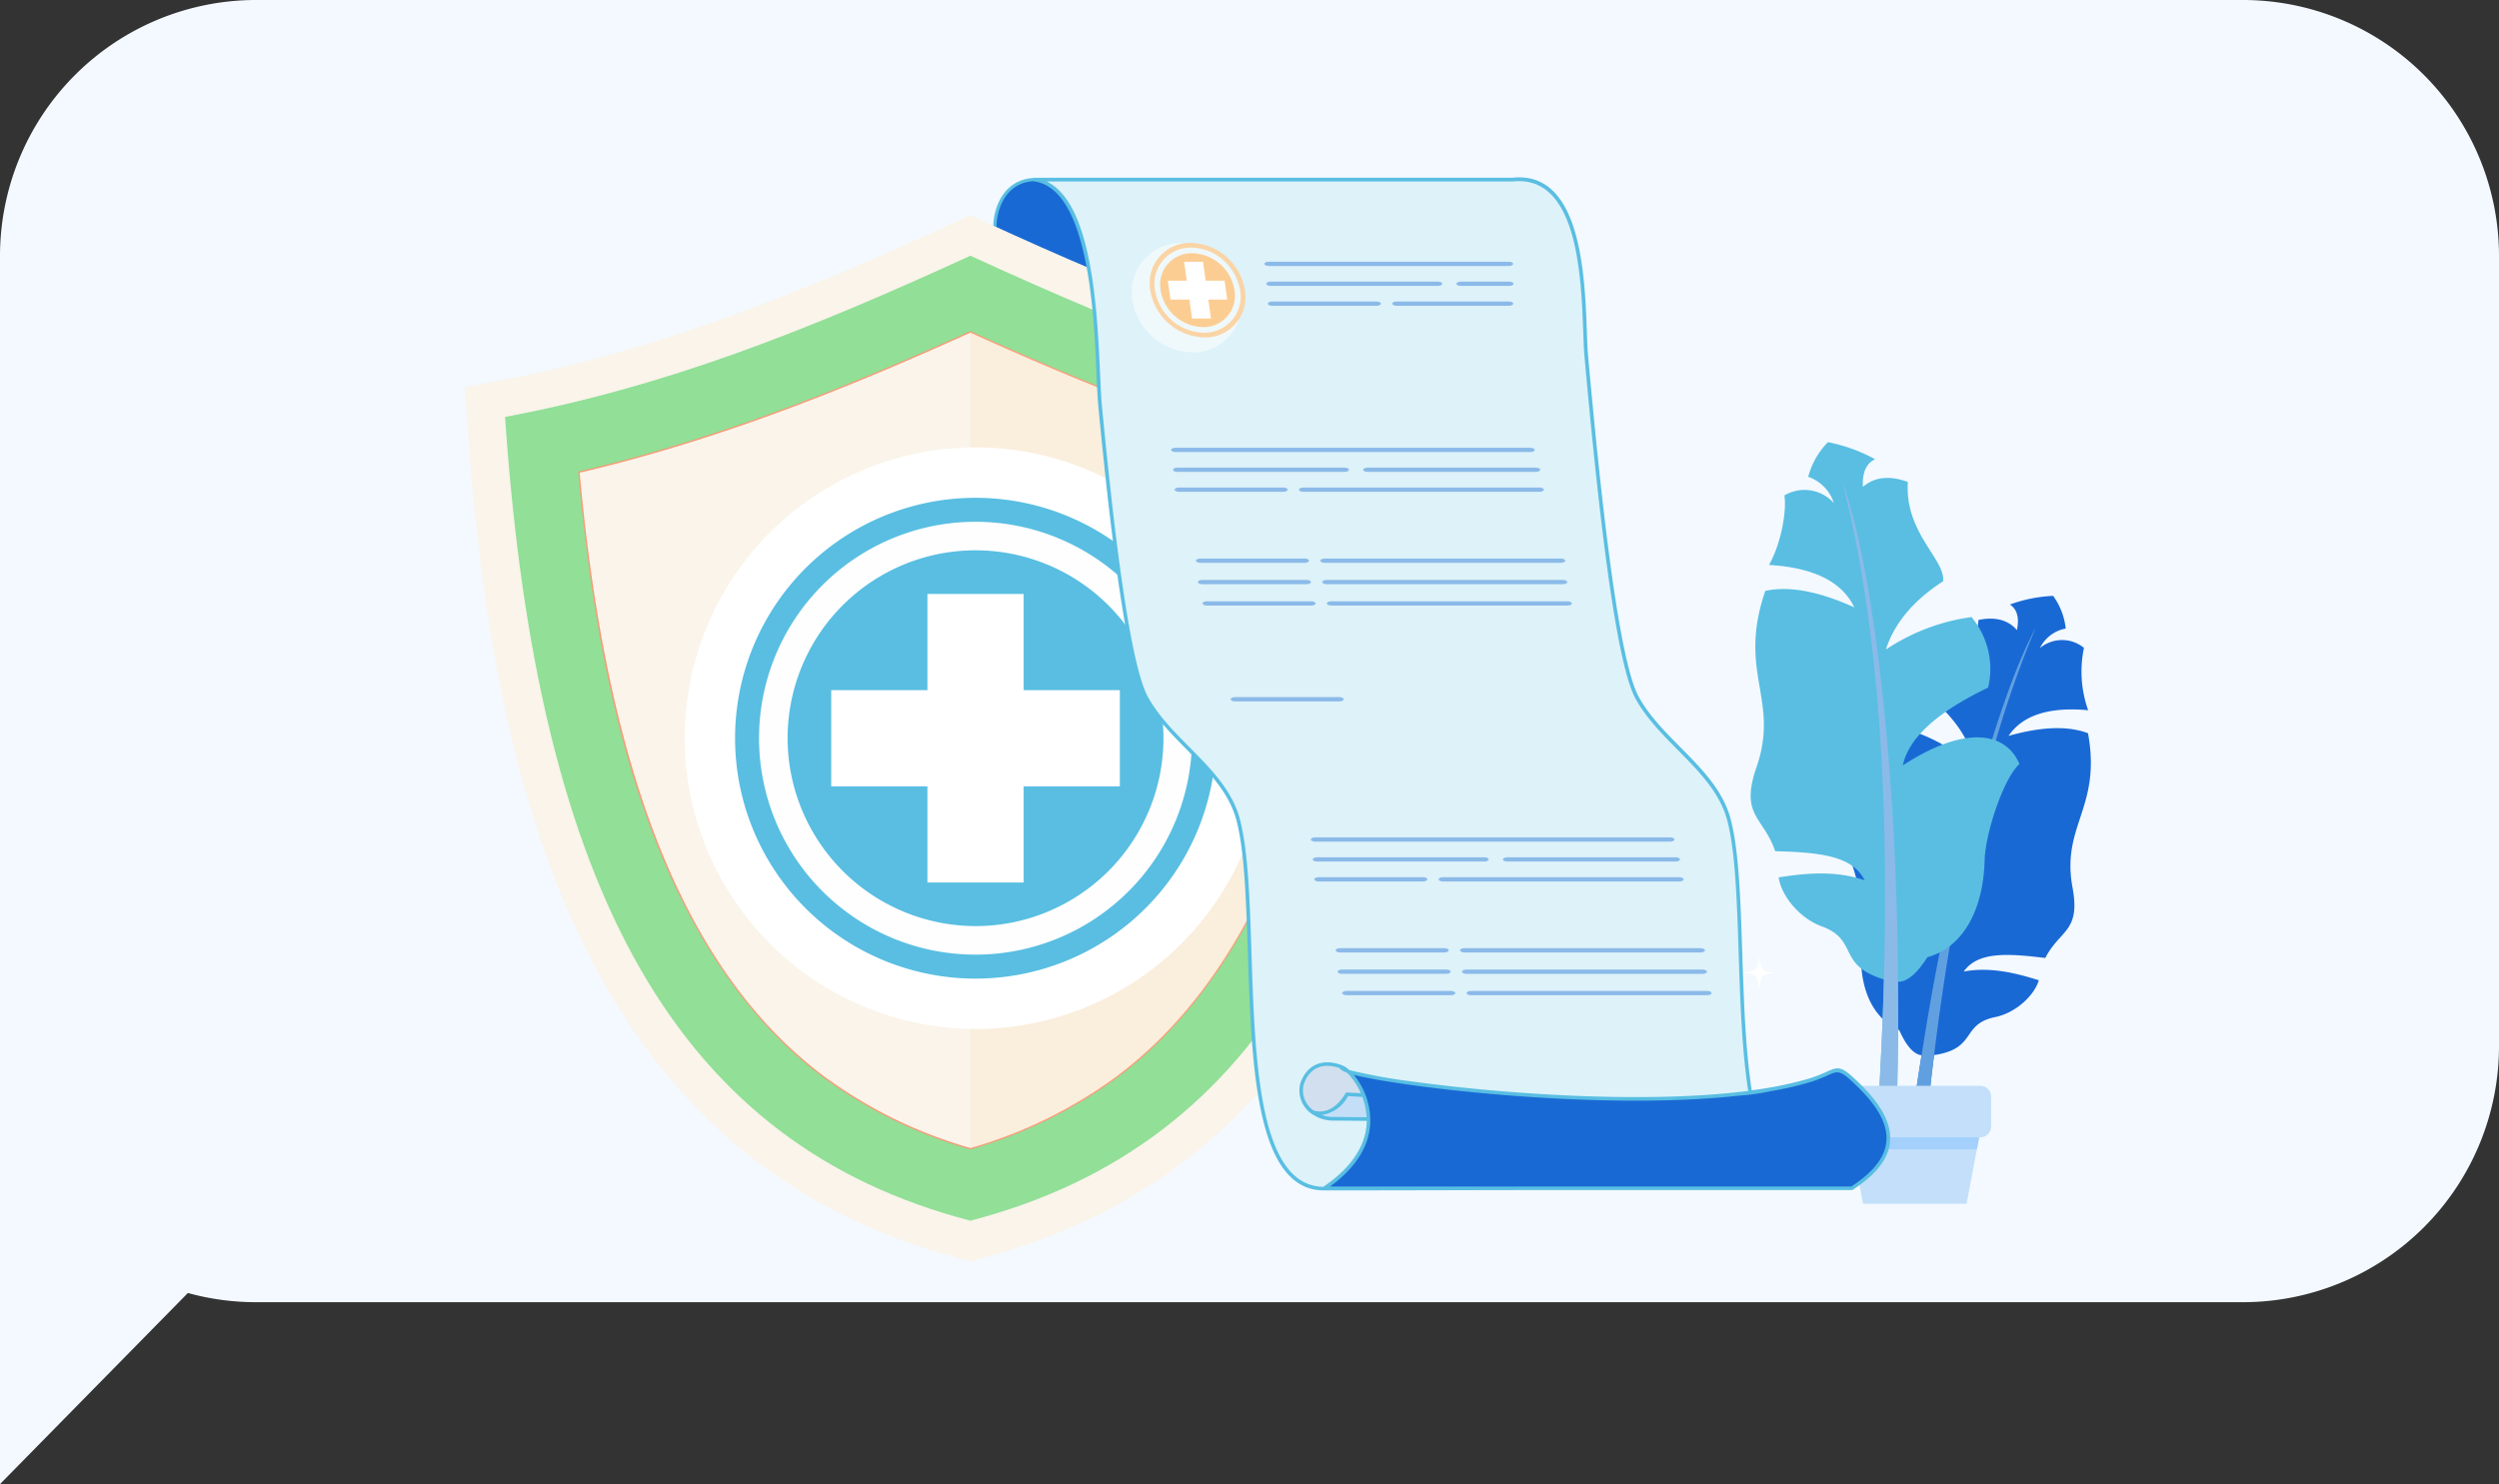 <svg xmlns="http://www.w3.org/2000/svg" xmlns:xlink="http://www.w3.org/1999/xlink" width="400" height="237.618" viewBox="0 0 400 237.618">
  <rect x="0" y="0" width="400" height="237.618" fill="#333333" stroke="none"/>
  <defs>
    <clipPath id="clip-path">
      <rect id="Rectángulo_373723" data-name="Rectángulo 373723" width="280.105" height="196.885" transform="translate(0 0)" fill="none"/>
    </clipPath>
  </defs>
  <g id="Grupo_1065529" data-name="Grupo 1065529" transform="translate(-180 -4724)">
    <g id="Grupo_1065458" data-name="Grupo 1065458" transform="translate(0 35)">
      <path id="Unión_11" data-name="Unión 11" d="M41,237.618a41,41,0,0,1-41-41V70.127a41,41,0,0,1,41-41H359A41.04,41.04,0,0,1,369.927,30.6L400,0V196.618a41,41,0,0,1-41,41Z" transform="translate(580 4926.618) rotate(180)" fill="#f3f9ff"/>
      <g id="Grupo_1064545" data-name="Grupo 1064545" transform="translate(239.947 4694.055)">
        <g id="Grupo_1064544" data-name="Grupo 1064544" transform="translate(0 -0.004)" clip-path="url(#clip-path)">
          <path id="Trazado_797543" data-name="Trazado 797543" d="M908.923,213.4c-.5,6.88-1.516,7.828-8.075,8.358,6.559.53,7.574,1.479,8.075,8.359.5-6.88,1.516-7.829,8.075-8.359-6.559-.53-7.574-1.478-8.075-8.358m26.663,18.144c-.267,3.673-.81,4.18-4.31,4.463,3.5.283,4.043.79,4.31,4.462.267-3.673.81-4.179,4.312-4.462-3.5-.283-4.045-.79-4.312-4.463m-11.677-28.268c-.271,3.72-.819,4.233-4.366,4.52,3.547.286,4.1.8,4.366,4.52.271-3.721.819-4.234,4.366-4.52-3.547-.286-4.095-.8-4.366-4.52" transform="translate(-779.039 -175.79)" fill="#fff" fill-rule="evenodd"/>
          <path id="Trazado_797544" data-name="Trazado 797544" d="M728.577,1059.873c.406,5.574,1.229,6.342,6.542,6.772-5.314.429-6.136,1.2-6.542,6.771-.406-5.573-1.228-6.342-6.542-6.771,5.314-.43,6.136-1.2,6.542-6.772m-21.6,14.7c.217,2.975.656,3.385,3.493,3.615-2.837.229-3.276.64-3.493,3.615-.216-2.975-.656-3.386-3.492-3.615,2.837-.23,3.276-.639,3.492-3.615m9.46-22.9c.219,3.014.664,3.43,3.538,3.661-2.874.233-3.318.648-3.538,3.662-.22-3.014-.664-3.429-3.537-3.662,2.873-.231,3.318-.647,3.537-3.661" transform="translate(-608.362 -909.468)" fill="#fff" fill-rule="evenodd"/>
          <path id="Trazado_797545" data-name="Trazado 797545" d="M1484.836,970.557c-.312,4.268-.941,4.856-5.008,5.185,4.068.328,4.7.917,5.008,5.184.311-4.267.94-4.856,5.008-5.184-4.068-.329-4.7-.918-5.008-5.185m16.538,11.254c-.166,2.279-.5,2.593-2.675,2.769,2.172.175,2.508.49,2.675,2.768.166-2.278.5-2.593,2.674-2.768-2.172-.176-2.508-.49-2.674-2.769m-7.242-17.534c-.168,2.308-.509,2.626-2.708,2.8,2.2.178,2.54.5,2.708,2.8.167-2.308.508-2.626,2.708-2.8-2.2-.177-2.541-.5-2.708-2.8" transform="translate(-1279.731 -833.891)" fill="#fff" fill-rule="evenodd"/>
          <path id="Trazado_797546" data-name="Trazado 797546" d="M1750.012,689.544a11.371,11.371,0,0,0-3.8,9.453q9.888,6.734,10.224,12.613c-7.743-6.893-13.563-6.875-16.183-2.642,1.934,2.34,3.286,10.412,2.82,14.128-.825,6.563.962,12.451,5.921,14.665q1.706,3.822,3.583,4.029-1.8,11.028-3.033,22.388a2.91,2.91,0,0,0,2.675-.047c.257-2.951.444-5.034.637-6.431q.762-8.245,1.716-15.947c.307-.036.612-.087.912-.152,5.8-1.218,3.577-4.836,8.884-5.925,3.266-.669,6.235-3.426,6.973-5.892-3.4-1.071-7.678-2.214-12.018-1.4,2.256-3.17,6.837-2.932,13.052-2.167,2.349-4.563,5.684-4.147,4.36-11.288-1.843-9.954,4.669-12.713,2.479-24.7q-4.8-1.816-12.715.426,3.355-4.965,12.738-4.109a18.5,18.5,0,0,1-.67-9.983,5.534,5.534,0,0,0-7.045.027,5.782,5.782,0,0,1,4.127-3.121,10.93,10.93,0,0,0-2.014-5.229,23.062,23.062,0,0,0-6.919,1.383q1.729,1.139,1.119,4.1-2.08-2.446-6.148-1.634c-.572,7.115-6.877,10-6.984,13.065q5.568,4.9,6.522,10.7a28.642,28.642,0,0,0-11.215-6.314" transform="translate(-1504.946 -577.886)" fill="#1969d5" fill-rule="evenodd"/>
          <path id="Trazado_797547" data-name="Trazado 797547" d="M1808.967,796.77q1.232-11.36,3.033-22.388c4.281-27.767,11.76-56.449,18.268-68.452q-13.027,30.7-17.99,84.361c-.192,1.4-.38,3.479-.637,6.431a2.91,2.91,0,0,1-2.675.047" transform="translate(-1564.366 -610.477)" fill="#61a0e0" fill-rule="evenodd"/>
          <path id="Trazado_797548" data-name="Trazado 797548" d="M1664.4,514.211a12.951,12.951,0,0,1,2.668,11.29q-12.279,5.9-13.659,12.462c9.893-6.444,16.442-5.434,18.671-.222-2.575,2.306-5.471,11.166-5.577,15.428-.188,7.53-3.2,13.857-9.162,15.505q-2.574,4.013-4.72,3.927.15,12.723-.393,25.723a3.312,3.312,0,0,1-3-.508c.214-3.367.356-5.745.377-7.349q.545-9.412.781-18.248c-.338-.092-.673-.2-1-.325-6.322-2.357-3.206-6.055-9-8.182-3.562-1.309-6.437-4.919-6.849-7.821,4.009-.628,9.022-1.187,13.769.466-2-3.952-7.2-4.463-14.325-4.659-1.868-5.537-5.694-5.635-2.991-13.452,3.768-10.893-3.094-15.108,1.41-28.227q5.718-1.227,14.244,2.643-2.934-6.161-13.644-6.794c2.062-3.73,2.821-8.842,2.454-11.126a6.3,6.3,0,0,1,7.927,1.23,6.581,6.581,0,0,0-4.115-4.216,12.427,12.427,0,0,1,3.157-5.545,26.275,26.275,0,0,1,7.555,2.734q-2.142.99-1.959,4.429,2.759-2.4,7.2-.793c-.567,8.108,6.041,12.429,5.641,15.9q-7.106,4.574-9.165,10.935a32.635,32.635,0,0,1,13.7-5.2" transform="translate(-1408.784 -420.467)" fill="#59bee2" fill-rule="evenodd"/>
          <path id="Trazado_797549" data-name="Trazado 797549" d="M1745.866,638.055q.545-13,.393-25.723c-.1-31.992-3.639-65.558-8.925-80.178q9.444,36.784,5.906,98.044c-.021,1.6-.164,3.982-.377,7.349a3.312,3.312,0,0,0,3,.508" transform="translate(-1502.418 -460.198)" fill="#8bbae9" fill-rule="evenodd"/>
          <path id="Trazado_797550" data-name="Trazado 797550" d="M1734.838,1248.355h20.98a1.717,1.717,0,0,1,1.712,1.712v4.818a1.717,1.717,0,0,1-1.712,1.712h-20.98a1.717,1.717,0,0,1-1.713-1.712v-4.818a1.717,1.717,0,0,1,1.713-1.712" transform="translate(-1498.779 -1079.557)" fill="#c3dffa" fill-rule="evenodd"/>
          <path id="Trazado_797551" data-name="Trazado 797551" d="M1747.17,1309.305h20.6l-2.021,10.651h-16.56Z" transform="translate(-1510.925 -1132.266)" fill="#c3dffa" fill-rule="evenodd"/>
          <path id="Trazado_797552" data-name="Trazado 797552" d="M1767.775,1309.305h-20.6l.366,1.927h19.873Z" transform="translate(-1510.925 -1132.266)" fill="#a4d0fc" fill-rule="evenodd"/>
          <path id="Trazado_797553" data-name="Trazado 797553" d="M740.509,175.284c-7.983.3-8.829,13.545.151,19.352h9.329c-1.014-9.285-3.339-18.606-9.48-19.352" transform="translate(-634.942 -151.582)" fill="#1969d5" fill-rule="evenodd"/>
          <path id="Trazado_797554" data-name="Trazado 797554" d="M323.066,585.687H345.7v22.631h22.631v22.631H345.7V653.58H323.066V630.949h-22.63V608.318h22.63Z" transform="translate(-259.811 -506.492)" fill="#fff" fill-rule="evenodd"/>
          <path id="Trazado_797555" data-name="Trazado 797555" d="M345.124,653H322.28V630.373H299.65V607.529h22.63V584.9h22.844v22.631h22.631v22.844H345.124Zm-22.632-.213h22.419V630.16h22.631V607.742H344.912V585.111H322.493v22.631h-22.63V630.16h22.63Z" transform="translate(-259.132 -505.81)" fill="#fff"/>
          <path id="Trazado_797556" data-name="Trazado 797556" d="M268.381,250.33c-3.8,56.023-17.288,118.1-79.022,134.168l-1.533.4-1.533-.4c-61.734-16.064-75.219-78.145-79.022-134.168l-.366-5.4,5.317-1c25.745-4.826,49.352-14.473,73.065-25.36l2.539-1.166,2.539,1.166c23.713,10.887,47.32,20.534,73.065,25.36l5.317,1Z" transform="translate(-92.45 -188.011)" fill="#faf4ea" fill-rule="evenodd"/>
          <path id="Trazado_797557" data-name="Trazado 797557" d="M303.488,291.24c-25.44-4.769-48.134-13.715-74.482-25.81-26.348,12.095-49.041,21.041-74.482,25.81,5.193,76.518,27.885,116.568,74.482,128.691,46.6-12.124,69.289-52.173,74.482-128.691" transform="translate(-133.63 -229.539)" fill="#92df98" fill-rule="evenodd"/>
          <path id="Trazado_797558" data-name="Trazado 797558" d="M367.322,378.127c-21.785-5.1-42.194-13.219-62.651-22.458-20.458,9.239-40.866,17.356-62.651,22.458,3.062,34.034,11.357,76.111,39.319,96.926a73.355,73.355,0,0,0,23.332,11.4A73.347,73.347,0,0,0,328,475.052c27.963-20.814,36.258-62.892,39.32-96.926" transform="translate(-209.295 -307.576)" fill="#faf4ea" fill-rule="evenodd"/>
          <path id="Trazado_797559" data-name="Trazado 797559" d="M303.94,485.814l-.03-.009a73.814,73.814,0,0,1-23.366-11.412c-12.571-9.358-22.339-24.012-29.034-43.557-5.037-14.7-8.415-32.185-10.327-53.445l-.009-.093.09-.021c23.643-5.536,44.928-14.456,62.632-22.451l.044-.019.044.019c17.7,8,38.989,16.915,62.632,22.451l.09.021-.009.093c-1.913,21.259-5.291,38.742-10.327,53.445-6.695,19.545-16.464,34.2-29.035,43.557a73.8,73.8,0,0,1-23.365,11.412ZM241.4,377.465c4.394,48.711,17.24,80.36,39.268,96.757a73.6,73.6,0,0,0,23.269,11.371,73.589,73.589,0,0,0,23.268-11.371c22.028-16.4,34.873-48.045,39.269-96.757-23.6-5.538-44.855-14.439-62.537-22.424-17.682,7.985-38.932,16.886-62.537,22.424" transform="translate(-208.563 -306.832)" fill="#fc9774"/>
          <path id="Trazado_797560" data-name="Trazado 797560" d="M768.013,378.127c-21.785-5.1-42.194-13.219-62.651-22.458V486.448a73.4,73.4,0,0,0,23.332-11.4c27.962-20.813,36.257-62.892,39.319-96.926" transform="translate(-609.986 -307.576)" fill="#fad4a5" fill-rule="evenodd" opacity="0.19"/>
          <path id="Trazado_797561" data-name="Trazado 797561" d="M638.551,753.51a11.4,11.4,0,1,1-11.4,11.4,11.4,11.4,0,0,1,11.4-11.4" transform="translate(-542.352 -651.623)" fill="#f57a44" fill-rule="evenodd"/>
          <path id="Trazado_797562" data-name="Trazado 797562" d="M652.566,773.09H658.4v5.833h5.834v5.833H658.4v5.835h-5.833v-5.835h-5.834v-5.833h5.834Z" transform="translate(-559.284 -668.556)" fill="#fff" fill-rule="evenodd"/>
          <path id="Trazado_797563" data-name="Trazado 797563" d="M605.041,744.526a13.13,13.13,0,1,1,13.13,13.13,13.13,13.13,0,0,1-13.13-13.13m13.13,14.585a14.585,14.585,0,1,0-14.585-14.585,14.585,14.585,0,0,0,14.585,14.585" transform="translate(-521.972 -631.241)" fill="#f57a44" fill-rule="evenodd"/>
          <path id="Trazado_797564" data-name="Trazado 797564" d="M413.669,585.513a46.562,46.562,0,1,0-46.561-46.562,46.651,46.651,0,0,0,46.561,46.562" transform="translate(-317.469 -425.81)" fill="#fff" fill-rule="evenodd"/>
          <path id="Trazado_797565" data-name="Trazado 797565" d="M485.17,575.076a35.381,35.381,0,1,1-35.381,35.382,35.38,35.38,0,0,1,35.381-35.382" transform="translate(-388.97 -497.316)" fill="#fefefe" fill-rule="evenodd"/>
          <path id="Trazado_797566" data-name="Trazado 797566" d="M519.061,674.428a30.082,30.082,0,1,0-30.082-30.083,30.14,30.14,0,0,0,30.082,30.083" transform="translate(-422.861 -531.204)" fill="#59bee2" fill-rule="evenodd"/>
          <path id="Trazado_797567" data-name="Trazado 797567" d="M556.052,665.947h15.4v15.4h15.4v15.4h-15.4v15.4h-15.4v-15.4h-15.4v-15.4h15.4Z" transform="translate(-467.551 -575.9)" fill="#fff" fill-rule="evenodd"/>
          <path id="Trazado_797568" data-name="Trazado 797568" d="M430.634,590.574a34.652,34.652,0,1,1,34.653,34.652,34.653,34.653,0,0,1-34.653-34.652m34.653,38.49a38.49,38.49,0,1,0-38.49-38.49,38.489,38.489,0,0,0,38.49,38.49" transform="translate(-369.086 -477.432)" fill="#59bee2" fill-rule="evenodd"/>
          <path id="Trazado_797570" data-name="Trazado 797570" d="M857.305,174.9H780.728a6.464,6.464,0,0,1,1.985.591c8.576,3.834,7.883,28.271,8.6,35.76,1.823,19.021,4.4,41.136,7.38,46.583,3.921,7.16,12.681,11.7,14.729,19.639,4.108,15.918-2.267,60.8,14.73,58.919H904.73c-14.509-1.762-8.81-43.655-12.749-58.919-2.048-7.938-10.808-12.48-14.73-19.639-3.423-6.249-6.306-34.431-8.135-54.716-.61-6.764.7-29.6-11.811-28.218" transform="translate(-675.161 -151.196)" fill="#ddf2f9" fill-rule="evenodd"/>
          <path id="Trazado_797571" data-name="Trazado 797571" d="M1201.354,1245.727h6.89c7.88-5.094,7.37-10.4,1.06-16.551-3.927-3.825-3.04-2.127-8.082-.649-23.431,6.865-76.4-.507-74.589-2.17,1.5.11,10.307,10.564-2.9,19.428l40.324-.058h37.3Z" transform="translate(-971.785 -1060.533)" fill="#1969d5" fill-rule="evenodd"/>
          <path id="Trazado_797572" data-name="Trazado 797572" d="M1107.471,1231.347a11.677,11.677,0,0,0-2.214-6.451,9.237,9.237,0,0,0-.675-.831,6.009,6.009,0,0,0-1.232-.973.58.58,0,0,0-.13-.028c0-.006.023-.007.081,0-2.4-.989-5.366-.791-6.5,2.749-.776,2.43,1.581,5.607,5.2,5.492,2.321.03,3.551.044,5.463.042" transform="translate(-948.372 -1057.24)" fill="#d2dfee" fill-rule="evenodd"/>
          <path id="Trazado_797573" data-name="Trazado 797573" d="M1119.656,1258.506l-2.651-.144c-1.437,2.417-3.366,3.424-5.355,2.9,0,.084.208.1.206.186a5.481,5.481,0,0,0,3.117.825c2.321.03,3.552.044,5.463.042a11.291,11.291,0,0,0-.779-3.811" transform="translate(-961.337 -1088.211)" fill="#c5def8" fill-rule="evenodd"/>
          <path id="Trazado_797574" data-name="Trazado 797574" d="M914.072,259.153a7.8,7.8,0,0,1-7.824,8.813,9.869,9.869,0,0,1-9.664-8.688,7.8,7.8,0,0,1,7.824-8.813,9.868,9.868,0,0,1,9.664,8.688" transform="translate(-775.309 -216.598)" fill="#eff9fc" fill-rule="evenodd"/>
          <path id="Trazado_797575" data-name="Trazado 797575" d="M1054.1,272.549h38.447c.375,0,.682.155.682.341h0c0,.187-.307.341-.682.341H1054.1c-.375,0-.683-.154-.683-.341h0c0-.187.308-.341.683-.341" transform="translate(-910.976 -235.695)" fill="#8bbae9" fill-rule="evenodd"/>
          <path id="Trazado_797576" data-name="Trazado 797576" d="M1056.359,296.119h26.791c.376,0,.683.155.683.34h0c0,.186-.308.341-.683.341h-26.791c-.374,0-.682-.154-.682-.341h0c0-.188.306-.34.682-.34" transform="translate(-912.932 -256.078)" fill="#8bbae9" fill-rule="evenodd"/>
          <path id="Trazado_797577" data-name="Trazado 797577" d="M1058.2,319.681h16.728c.376,0,.682.154.682.341s-.308.341-.682.341H1058.2c-.374,0-.682-.153-.682-.341s.307-.341.682-.341" transform="translate(-914.526 -276.454)" fill="#8bbae9" fill-rule="evenodd"/>
          <path id="Trazado_797578" data-name="Trazado 797578" d="M1205.422,319.681h18.008c.375,0,.683.155.683.341s-.309.341-.683.341h-18.008c-.373,0-.682-.153-.682-.341s.307-.341.682-.341" transform="translate(-1041.84 -276.454)" fill="#8bbae9" fill-rule="evenodd"/>
          <path id="Trazado_797579" data-name="Trazado 797579" d="M1281.471,296.119h7.766c.375,0,.682.155.682.34h0c0,.186-.309.341-.682.341h-7.766c-.374,0-.683-.154-.683-.341h0c0-.188.307-.34.683-.34" transform="translate(-1107.605 -256.078)" fill="#8bbae9" fill-rule="evenodd"/>
          <path id="Trazado_797580" data-name="Trazado 797580" d="M943.676,492.8h56.838c.375,0,.682.156.682.341h0c0,.186-.309.341-.682.341H943.676c-.374,0-.683-.153-.683-.341h0c0-.188.307-.341.683-.341" transform="translate(-815.485 -426.161)" fill="#8bbae9" fill-rule="evenodd"/>
          <path id="Trazado_797581" data-name="Trazado 797581" d="M945.934,516.359h26.792c.375,0,.682.155.682.341h0c0,.186-.308.341-.682.341H945.934c-.374,0-.682-.154-.682-.341h0c0-.188.307-.341.682-.341" transform="translate(-817.439 -446.538)" fill="#8bbae9" fill-rule="evenodd"/>
          <path id="Trazado_797582" data-name="Trazado 797582" d="M947.783,539.921H964.51c.376,0,.683.155.683.341h0c0,.187-.308.341-.683.341H947.783c-.375,0-.682-.154-.682-.341h0c0-.188.307-.341.682-.341" transform="translate(-819.038 -466.914)" fill="#8bbae9" fill-rule="evenodd"/>
          <path id="Trazado_797583" data-name="Trazado 797583" d="M1095,539.921h37.838c.374,0,.682.155.682.342s-.31.341-.682.341H1095c-.372,0-.683-.154-.683-.341s.307-.342.683-.342" transform="translate(-946.348 -466.914)" fill="#8bbae9" fill-rule="evenodd"/>
          <path id="Trazado_797584" data-name="Trazado 797584" d="M1171.049,516.365h26.974c.376,0,.683.157.683.34h0c0,.184-.311.341-.683.341h-26.974c-.373,0-.683-.154-.683-.341h0c0-.187.308-.34.683-.34" transform="translate(-1012.114 -446.544)" fill="#8bbae9" fill-rule="evenodd"/>
          <path id="Trazado_797585" data-name="Trazado 797585" d="M973.088,624.028h16.727c.376,0,.683.154.683.34h0c0,.188-.307.341-.683.341H973.088c-.375,0-.682-.154-.682-.341h0c0-.187.307-.34.682-.34" transform="translate(-840.921 -539.649)" fill="#8bbae9" fill-rule="evenodd"/>
          <path id="Trazado_797586" data-name="Trazado 797586" d="M1120.311,624.028h37.838c.374,0,.682.154.682.341s-.31.341-.682.341h-37.838c-.372,0-.682-.154-.682-.341s.306-.341.682-.341" transform="translate(-968.237 -539.649)" fill="#8bbae9" fill-rule="evenodd"/>
          <path id="Trazado_797587" data-name="Trazado 797587" d="M975.388,649.333h16.727c.376,0,.683.154.683.341s-.308.341-.683.341H975.388c-.375,0-.682-.154-.682-.341s.307-.341.682-.341" transform="translate(-842.91 -561.532)" fill="#8bbae9" fill-rule="evenodd"/>
          <path id="Trazado_797588" data-name="Trazado 797588" d="M1122.6,649.333h37.838c.375,0,.683.154.683.341s-.31.341-.683.341H1122.6c-.371,0-.683-.154-.683-.341s.308-.341.683-.341" transform="translate(-970.217 -561.532)" fill="#8bbae9" fill-rule="evenodd"/>
          <path id="Trazado_797589" data-name="Trazado 797589" d="M980.847,674.638h16.727c.375,0,.683.154.683.341s-.308.341-.683.341H980.847c-.374,0-.682-.154-.682-.341s.307-.341.682-.341" transform="translate(-847.631 -583.415)" fill="#8bbae9" fill-rule="evenodd"/>
          <path id="Trazado_797590" data-name="Trazado 797590" d="M1128.064,674.638H1165.9c.374,0,.683.155.683.341s-.311.341-.683.341h-37.838c-.372,0-.683-.154-.683-.341s.308-.341.683-.341" transform="translate(-974.941 -583.415)" fill="#8bbae9" fill-rule="evenodd"/>
          <path id="Trazado_797591" data-name="Trazado 797591" d="M1014.2,788.118h16.727c.376,0,.683.155.683.341h0c0,.187-.308.341-.683.341H1014.2c-.375,0-.682-.154-.682-.341h0c0-.187.307-.341.682-.341" transform="translate(-876.477 -681.551)" fill="#8bbae9" fill-rule="evenodd"/>
          <path id="Trazado_797592" data-name="Trazado 797592" d="M791.528,319.915l-2.291-.125a5.684,5.684,0,0,1-4.189,3.016,5.188,5.188,0,0,0,2.006.31c1.719.023,3.437.043,5.156.043a11.022,11.022,0,0,0-.683-3.244m-.239-.593-2.195-.119a.29.29,0,0,0-.264.142c-1.069,1.8-2.8,3.358-5.033,2.769l-.048-.009a3.907,3.907,0,0,1-1.629-4.1c.887-2.8,3.143-3.652,5.816-2.684.067.222.446.457,1.1.7a4.71,4.71,0,0,1,.534.531,10.957,10.957,0,0,1,1.72,2.779m-7.524,3.495.012.009a5.733,5.733,0,0,0,2.977.87c1.825,0,3.651.041,5.479.041-.056,4.608-3.344,8.12-6.958,10.563-6.66-.106-9.272-8.431-10.445-19.026-.639-5.783-.849-12.232-1.049-18.405-.272-8.4-.528-16.287-1.828-21.324-2.086-8.083-10.842-12.56-14.755-19.706-1.473-2.69-2.853-9.547-4.093-18.1-1.244-8.59-2.343-18.867-3.253-28.368-.123-1.286-.205-3.088-.3-5.2-.459-10.119-1.243-27.341-8.548-30.831h74.553l.032,0c7.465-.826,9.866,7.366,10.747,15.336.348,3.136.46,6.236.552,8.755.056,1.542.1,2.87.193,3.865.915,10.148,2.094,22.271,3.471,32.634,1.381,10.394,2.968,19.036,4.7,22.2,1.684,3.074,4.235,5.658,6.772,8.227,3.4,3.437,6.772,6.854,7.931,11.345,1.284,4.976,1.539,12.834,1.81,21.2.243,7.5.5,15.4,1.528,22.046-16.823,2.154-40.107.384-53.767-1.508a88.509,88.509,0,0,1-10.081-1.829,3.954,3.954,0,0,0-.992-.7c-3.039-1.254-5.836-.352-6.88,2.929a4.556,4.556,0,0,0,2.194,4.991m6.4-6.459q.472.124,1.035.248c1.964.43,4.8.915,8.24,1.391,13.246,1.836,35.532,3.554,52.27,1.7a34.283,34.283,0,0,0,5.174-.723,54.718,54.718,0,0,0,6.041-1.366,22.16,22.16,0,0,0,3.059-1.156c1.742-.782,2.027-.91,4.741,1.734,3.1,3.017,4.771,5.812,4.7,8.457-.065,2.616-1.844,5.123-5.645,7.6H786.4l-.05,0c4.536-3.3,6.2-6.8,6.432-9.892a11.668,11.668,0,0,0-2.616-8M738.853,173.3c-3.964.23-5.809,3.769-5.9,7.344l-.5-.228c.163-3.834,2.271-7.39,6.378-7.625a.285.285,0,0,1,.15-.042h76.57c7.925-.859,10.45,7.61,11.36,15.85.349,3.147.461,6.264.554,8.8.056,1.539.1,2.863.191,3.835.915,10.137,2.092,22.248,3.469,32.609,1.373,10.331,2.941,18.9,4.632,21.993,3.914,7.146,12.67,11.624,14.756,19.706,1.3,5.037,1.555,12.927,1.827,21.324.243,7.491.5,15.389,1.515,21.99a61.056,61.056,0,0,0,8.915-1.8,21.2,21.2,0,0,0,2.985-1.129c2.048-.919,2.385-1.069,5.38,1.848,3.213,3.13,4.949,6.064,4.879,8.885s-1.947,5.5-5.958,8.1a.282.282,0,0,1-.183.065H825.682c-13.442,0-26.886.058-40.328.058-7.13-.019-9.889-8.6-11.1-19.544-.641-5.794-.851-12.261-1.051-18.45-.271-8.367-.526-16.225-1.81-21.2-1.16-4.49-4.534-7.908-7.93-11.345-2.538-2.57-5.089-5.153-6.773-8.227-1.51-2.758-2.909-9.682-4.158-18.3-1.244-8.585-2.344-18.878-3.256-28.4-.125-1.306-.208-3.113-.3-5.232-.364-8.006-.974-29.747-10.021-30.857a.311.311,0,0,1-.1-.028" transform="translate(-633.412 -149.34)" fill="#59bee2" fill-rule="evenodd"/>
          <path id="Trazado_797593" data-name="Trazado 797593" d="M1109.061,954.171H1165.9c.375,0,.683.156.683.341h0c0,.185-.31.34-.683.34h-56.838c-.373,0-.683-.153-.683-.34h0c0-.187.308-.341.683-.341" transform="translate(-958.508 -825.151)" fill="#8bbae9" fill-rule="evenodd"/>
          <path id="Trazado_797594" data-name="Trazado 797594" d="M1111.322,977.733h26.791c.376,0,.682.155.682.341h0c0,.187-.308.341-.682.341h-26.791c-.375,0-.683-.154-.683-.341h0c0-.188.307-.341.683-.341" transform="translate(-960.463 -845.527)" fill="#8bbae9" fill-rule="evenodd"/>
          <path id="Trazado_797595" data-name="Trazado 797595" d="M1113.165,1001.3h16.727c.376,0,.683.155.683.342s-.308.341-.683.341h-16.727c-.374,0-.683-.154-.683-.341s.308-.342.683-.342" transform="translate(-962.057 -865.904)" fill="#8bbae9" fill-rule="evenodd"/>
          <path id="Trazado_797596" data-name="Trazado 797596" d="M1260.39,1001.3h37.838c.374,0,.682.155.682.342s-.31.341-.682.341H1260.39c-.372,0-.682-.154-.682-.341s.306-.342.682-.342" transform="translate(-1089.375 -865.904)" fill="#8bbae9" fill-rule="evenodd"/>
          <path id="Trazado_797597" data-name="Trazado 797597" d="M1336.434,977.74h26.974c.376,0,.683.157.683.341h0c0,.184-.311.341-.683.341h-26.974c-.372,0-.683-.154-.683-.341h0c0-.188.308-.341.683-.341" transform="translate(-1155.136 -845.533)" fill="#8bbae9" fill-rule="evenodd"/>
          <path id="Trazado_797598" data-name="Trazado 797598" d="M1138.475,1085.4H1155.2c.375,0,.682.154.682.341s-.308.342-.682.342h-16.728c-.374,0-.682-.154-.682-.342s.306-.341.682-.341" transform="translate(-983.945 -938.638)" fill="#8bbae9" fill-rule="evenodd"/>
          <path id="Trazado_797599" data-name="Trazado 797599" d="M1285.695,1085.4h37.838c.374,0,.682.154.682.341s-.31.342-.682.342h-37.838c-.372,0-.682-.154-.682-.342s.307-.341.682-.341" transform="translate(-1111.259 -938.638)" fill="#8bbae9" fill-rule="evenodd"/>
          <path id="Trazado_797600" data-name="Trazado 797600" d="M1140.766,1110.708h16.727c.376,0,.683.154.683.34h0c0,.188-.308.342-.683.342h-16.727c-.374,0-.683-.154-.683-.342h0c0-.187.308-.34.683-.34" transform="translate(-985.925 -960.522)" fill="#8bbae9" fill-rule="evenodd"/>
          <path id="Trazado_797601" data-name="Trazado 797601" d="M1287.993,1110.708h37.838c.375,0,.683.154.683.341s-.31.342-.683.342h-37.838c-.371,0-.682-.154-.682-.342s.307-.341.682-.341" transform="translate(-1113.246 -960.522)" fill="#8bbae9" fill-rule="evenodd"/>
          <path id="Trazado_797602" data-name="Trazado 797602" d="M1146.228,1136.012h16.727c.376,0,.683.154.683.341s-.308.342-.683.342h-16.727c-.375,0-.683-.154-.683-.342s.308-.341.683-.341" transform="translate(-990.649 -982.404)" fill="#8bbae9" fill-rule="evenodd"/>
          <path id="Trazado_797603" data-name="Trazado 797603" d="M1293.449,1136.012h37.838c.374,0,.683.154.683.341s-.31.342-.683.342h-37.838c-.372,0-.683-.154-.683-.342s.308-.341.683-.341" transform="translate(-1117.963 -982.404)" fill="#8bbae9" fill-rule="evenodd"/>
          <path id="Trazado_797604" data-name="Trazado 797604" d="M935.232,262.464a7.032,7.032,0,0,1,6.743,5.914,5.023,5.023,0,0,1-5.086,5.914,7.033,7.033,0,0,1-6.743-5.914,5.024,5.024,0,0,1,5.086-5.914" transform="translate(-804.324 -226.974)" fill="#fccd92" fill-rule="evenodd"/>
          <path id="Trazado_797605" data-name="Trazado 797605" d="M941.714,272.62h3.027l.424,3.027h3.027l.424,3.027h-3.027l.424,3.027h-3.027l-.424-3.027h-3.027l-.425-3.027h3.027Z" transform="translate(-812.128 -235.757)" fill="#fff" fill-rule="evenodd"/>
          <path id="Trazado_797606" data-name="Trazado 797606" d="M918.569,257.8a5.787,5.787,0,0,1,5.859-6.813A8.1,8.1,0,0,1,932.2,257.8a5.787,5.787,0,0,1-5.859,6.814,8.1,8.1,0,0,1-7.768-6.814m7.874,7.568a6.428,6.428,0,0,0,6.508-7.568,9,9,0,0,0-8.628-7.568,6.428,6.428,0,0,0-6.508,7.568,9,9,0,0,0,8.628,7.568" transform="translate(-793.646 -216.395)" fill="#fad4a5" fill-rule="evenodd"/>
        </g>
      </g>
    </g>
  </g>
</svg>
